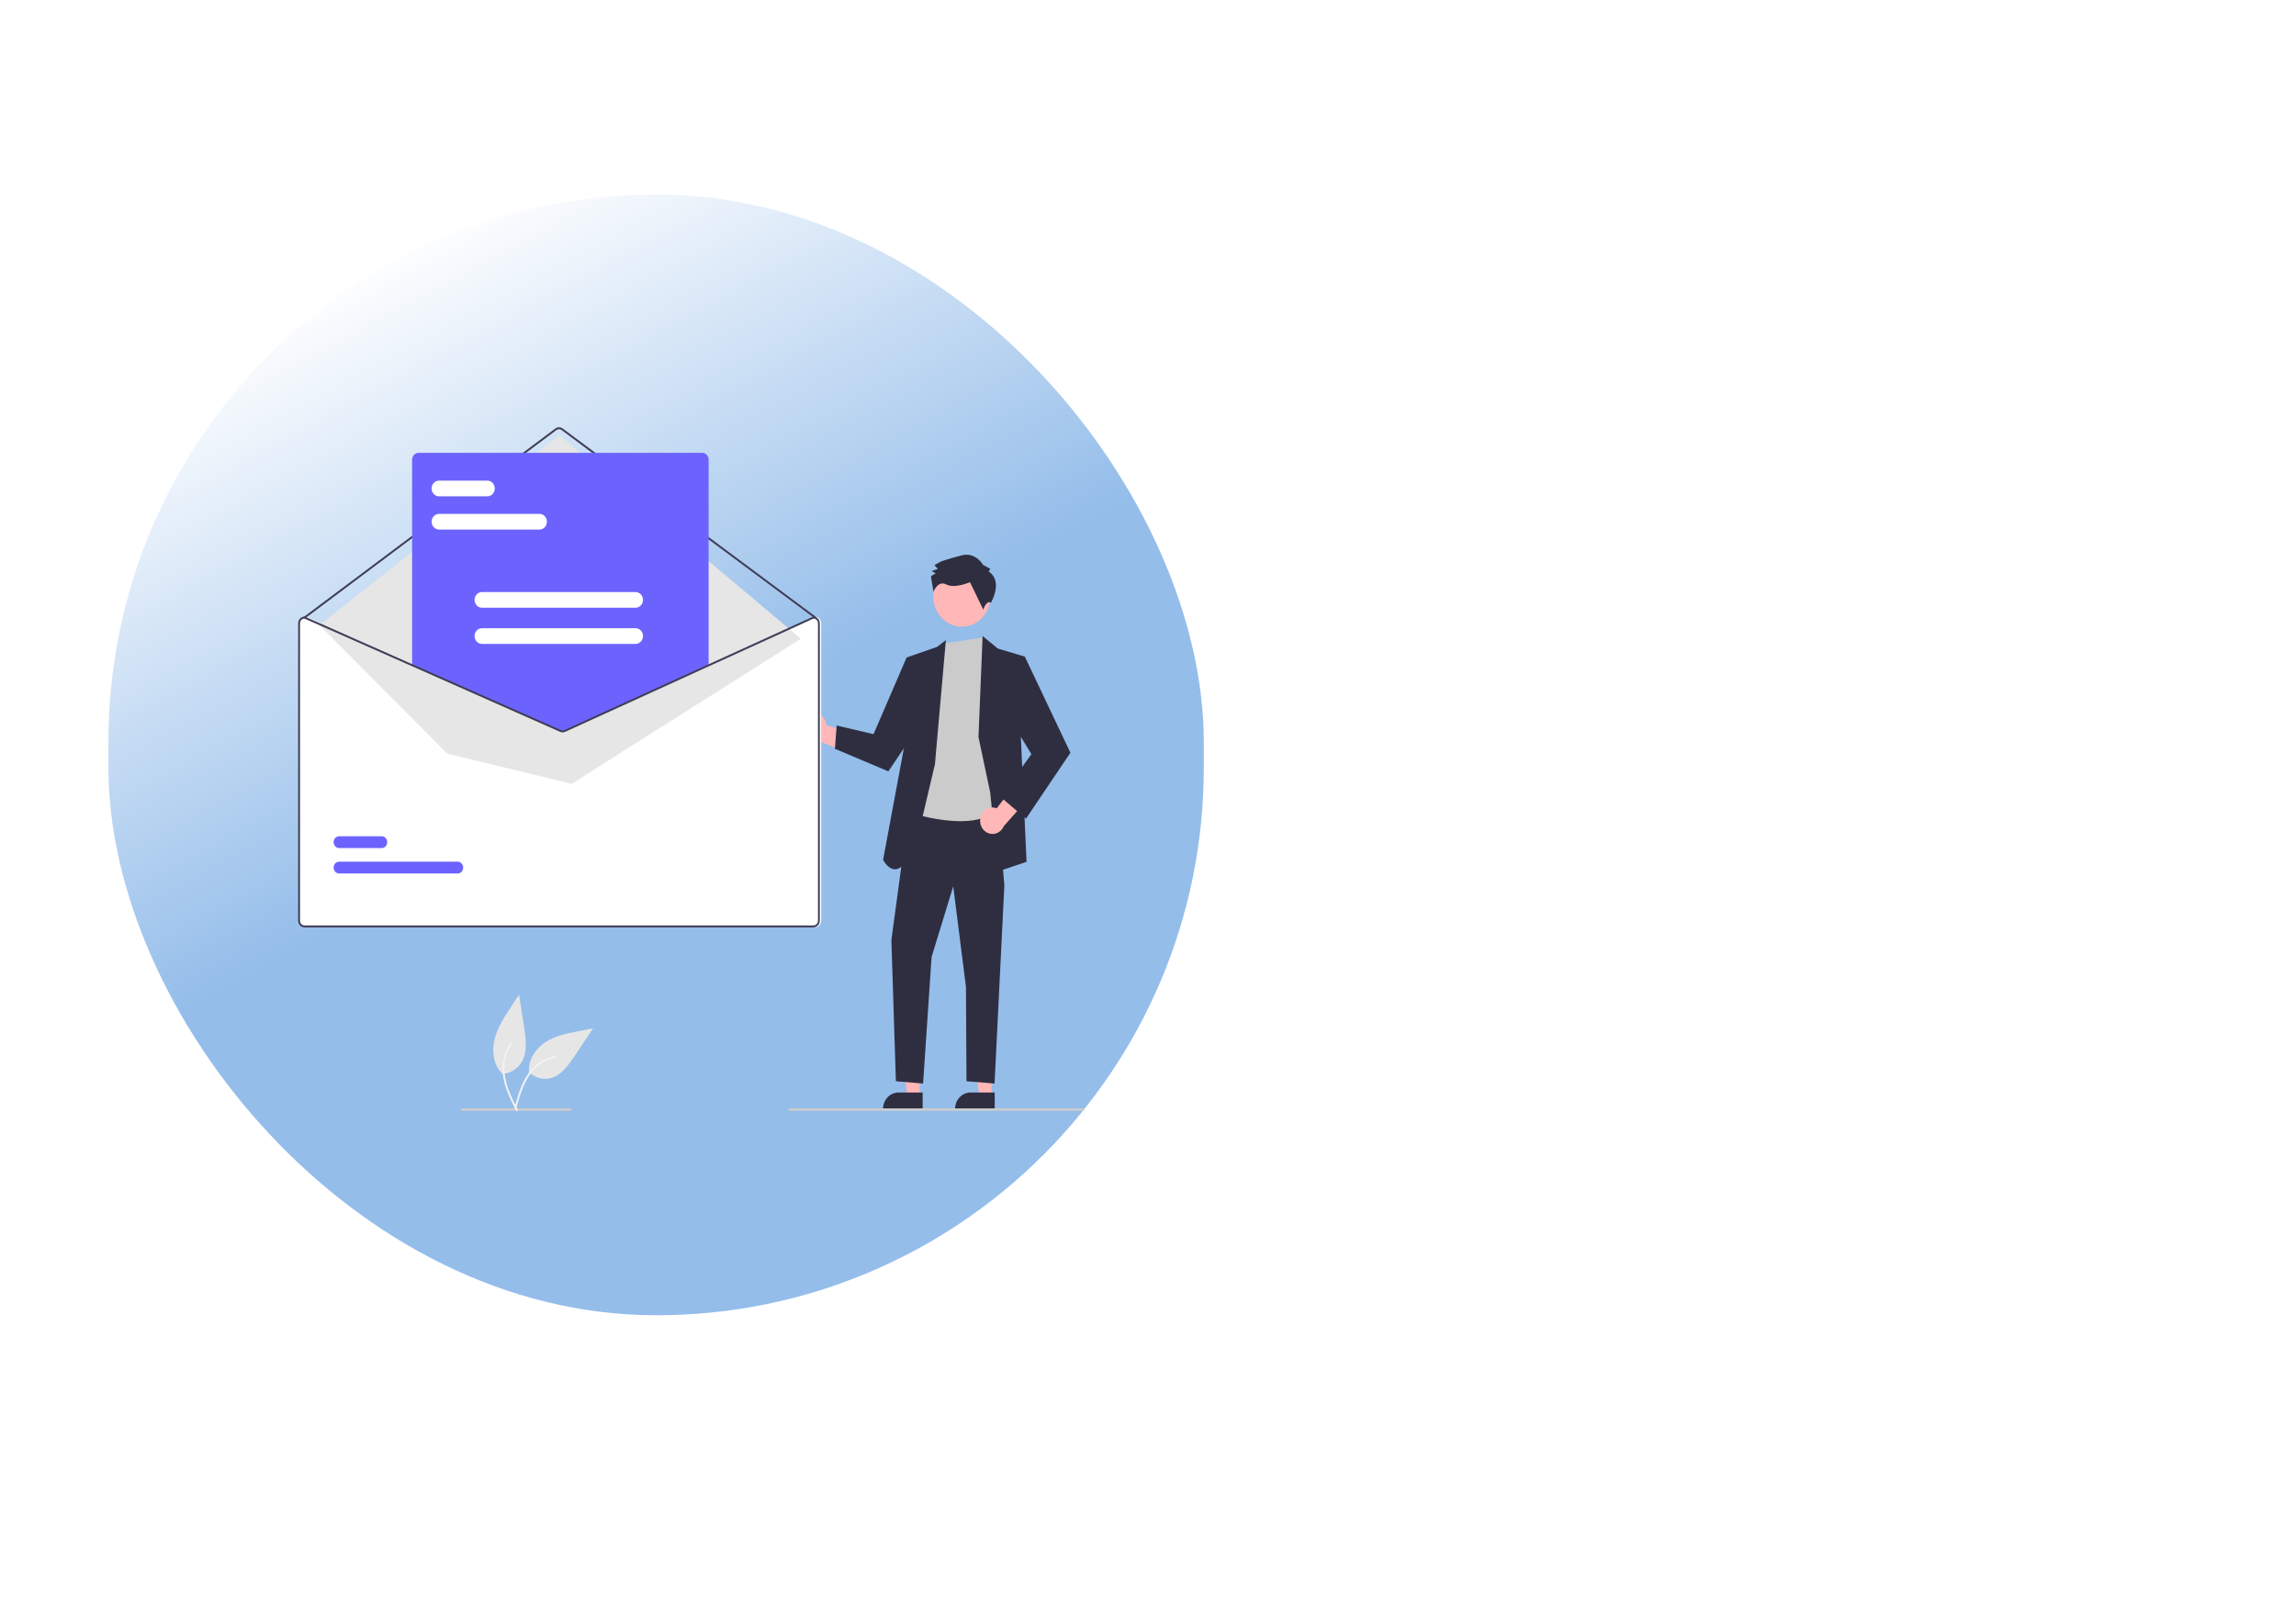 <svg width="1440" height="1008" viewBox="0 0 1440 1008" fill="none" xmlns="http://www.w3.org/2000/svg">
<rect width="1440" height="1008" fill="white"/>
<rect x="68" y="122" width="687" height="703" rx="343.5" fill="url(#paint0_linear)" fill-opacity="0.42"/>
<g clip-path="url(#clip0)">
<path d="M331.504 672.273C333.386 674.182 335.696 675.541 338.212 676.22C340.729 676.898 343.366 676.873 345.871 676.147C352.29 674.201 356.646 668.015 360.513 662.206L371.954 645.027L362.312 646.916C355.377 648.274 348.272 649.7 342.233 653.586C336.194 657.472 331.358 664.41 331.74 671.928" fill="#E6E6E6"/>
<path d="M322.542 695.413C324.233 689.255 325.934 683.012 328.919 677.399C331.571 672.414 335.194 668.041 339.974 665.321C342.509 663.882 345.26 662.926 348.103 662.497C348.844 662.385 348.965 663.617 348.227 663.729C343.305 664.48 338.734 666.882 335.172 670.587C331.223 674.713 328.633 680.033 326.719 685.509C325.559 688.82 324.624 692.211 323.693 695.603C323.665 695.763 323.581 695.906 323.458 696.002C323.335 696.099 323.182 696.141 323.031 696.121C322.879 696.095 322.743 696.007 322.652 695.874C322.561 695.742 322.522 695.576 322.545 695.414L322.542 695.413Z" fill="#F2F2F2"/>
<path d="M508.734 447.374C509.833 447.091 510.976 447.069 512.084 447.309C513.192 447.549 514.237 448.046 515.146 448.764C516.054 449.483 516.804 450.405 517.343 451.467C517.882 452.528 518.196 453.703 518.264 454.908L544.716 462.851L533.923 472.837L510.458 463.763C508.555 463.75 506.722 462.992 505.307 461.633C503.892 460.273 502.993 458.406 502.781 456.386C502.568 454.366 503.057 452.333 504.154 450.672C505.251 449.011 506.881 447.837 508.734 447.374L508.734 447.374Z" fill="#FFB7B7"/>
<path d="M576.709 687.964L568.998 687.964L565.33 656.196L576.711 656.197L576.709 687.964Z" fill="#FFB7B7"/>
<path d="M578.675 695.948L553.813 695.947V695.611C553.814 692.87 554.833 690.241 556.648 688.302C558.463 686.364 560.924 685.275 563.49 685.275H563.491L578.676 685.275L578.675 695.948Z" fill="#2F2E41"/>
<path d="M621.891 687.964L614.18 687.964L610.512 656.196L621.891 656.197L621.891 687.964Z" fill="#FFB7B7"/>
<path d="M623.857 695.948L598.995 695.947V695.611C598.995 692.87 600.014 690.241 601.829 688.302C603.644 686.364 606.105 685.275 608.672 685.275H608.672L623.857 685.275L623.857 695.948Z" fill="#2F2E41"/>
<path d="M570.409 505.633L559.051 589.667L561.881 678.205L578.937 679.656L584.27 600.254L597.846 555.98L605.828 619.093L606.156 678.205L623.768 679.656L629.91 555.379L625.392 501.331L570.409 505.633Z" fill="#2F2E41"/>
<path d="M603.26 393.122C613.183 393.122 621.228 384.529 621.228 373.929C621.228 363.33 613.183 354.737 603.26 354.737C593.336 354.737 585.292 363.33 585.292 373.929C585.292 384.529 593.336 393.122 603.26 393.122Z" fill="#FFB7B7"/>
<path d="M592.185 403.561L572.349 510.305C572.349 510.305 605.746 520.543 620.376 511.091C635.007 501.64 628.451 472.461 628.451 472.461L625.771 422.812L620.82 410.256L616.618 399.892L592.185 403.561Z" fill="#CBCBCB"/>
<path d="M586.379 479.331L593.231 401.489L587.751 405.763L568.59 412.41L567.279 467.213L553.876 539.28C553.876 539.28 563.456 559.248 575.329 526.213L586.379 479.331Z" fill="#2F2E41"/>
<path d="M577.812 420.606L568.591 412.409L547.866 460.498L524.739 455.087L523.647 469.676L557.154 483.841L579.988 449.885L577.812 420.606Z" fill="#2F2E41"/>
<path d="M613.685 462.292L616.267 398.94L625.771 406.801L642.744 411.855L640.255 462.292L643.837 540.555L626.042 546.575L621.047 497.191L613.685 462.292Z" fill="#2F2E41"/>
<path d="M614.827 513.29C615.026 512.101 615.466 510.974 616.118 509.987C616.769 509 617.615 508.177 618.595 507.577C619.576 506.977 620.669 506.614 621.795 506.514C622.922 506.413 624.055 506.578 625.115 506.996L642.555 484.314L646.777 498.884L629.57 518.189C628.794 520.046 627.408 521.534 625.674 522.372C623.94 523.209 621.978 523.338 620.161 522.734C618.344 522.13 616.797 520.835 615.814 519.095C614.831 517.354 614.479 515.289 614.827 513.29V513.29Z" fill="#FFB7B7"/>
<path d="M631.38 418.887L642.744 411.855L671.338 472.169L643.46 513.519L627.559 499.939L646.867 473.045L629.27 444.158L631.38 418.887Z" fill="#2F2E41"/>
<path d="M620.159 358.586L621.03 356.713L616.647 354.387C616.647 354.387 611.812 345.984 603.062 348.345C594.313 350.707 590.376 352.12 590.376 352.12L586.005 354.47L588.199 356.802L584.262 358.215L586.892 359.611L583.832 361.49L585.479 371.12C585.479 371.12 588.215 363.816 593.475 366.607C598.735 369.398 608.355 365.164 608.355 365.164L616.713 382.442C616.713 382.442 618.438 376.385 621.512 378.001C621.512 378.001 629.366 364.64 620.159 358.586Z" fill="#2F2E41"/>
<path d="M511.016 386.744H510.901L445.008 416.798L354.852 457.92C354.499 458.078 354.121 458.16 353.739 458.163C353.357 458.165 352.978 458.086 352.624 457.932L259.61 416.712L192.097 386.793L191.994 386.744H191.879C190.814 386.745 189.792 387.198 189.039 388.002C188.286 388.807 187.862 389.898 187.861 391.035V577.421C187.862 578.558 188.286 579.649 189.039 580.454C189.792 581.259 190.814 581.711 191.879 581.712H511.016C512.081 581.711 513.103 581.259 513.856 580.454C514.609 579.649 515.033 578.558 515.034 577.421V391.035C515.033 389.898 514.609 388.807 513.856 388.002C513.103 387.198 512.081 386.745 511.016 386.744V386.744Z" fill="white"/>
<path d="M511.303 387.97C511.186 387.97 511.071 387.932 510.975 387.86L352.234 269.773C351.751 269.415 351.177 269.224 350.589 269.225C350.001 269.226 349.427 269.42 348.946 269.779L191.348 387.859C191.223 387.952 191.069 387.989 190.919 387.96C190.769 387.932 190.636 387.842 190.548 387.709C190.461 387.575 190.427 387.411 190.453 387.251C190.479 387.091 190.564 386.948 190.688 386.855L348.286 268.775C348.961 268.272 349.764 268.001 350.587 268C351.41 267.999 352.213 268.266 352.89 268.767L511.631 386.854C511.731 386.928 511.807 387.035 511.846 387.159C511.886 387.282 511.887 387.416 511.851 387.541C511.814 387.665 511.741 387.774 511.643 387.851C511.544 387.928 511.425 387.97 511.303 387.97L511.303 387.97Z" fill="#3F3D56"/>
<path d="M200.353 392.156L350.744 273.101L502.278 400.627L358.493 491.674L280.431 472.668L200.353 392.156Z" fill="#E6E6E6"/>
<path d="M287.021 547.909H212.723C212.267 547.911 211.815 547.816 211.393 547.631C210.971 547.445 210.588 547.173 210.264 546.829C209.941 546.485 209.684 546.077 209.509 545.627C209.334 545.177 209.243 544.695 209.242 544.207C209.242 543.72 209.331 543.237 209.505 542.787C209.679 542.336 209.935 541.927 210.257 541.582C210.579 541.237 210.962 540.964 211.384 540.777C211.805 540.59 212.257 540.494 212.713 540.494H287.021C287.477 540.493 287.929 540.587 288.351 540.773C288.773 540.958 289.156 541.231 289.48 541.574C289.803 541.918 290.06 542.327 290.235 542.777C290.41 543.227 290.501 543.709 290.502 544.196C290.502 544.684 290.413 545.166 290.239 545.617C290.065 546.067 289.809 546.477 289.487 546.821C289.164 547.166 288.782 547.44 288.36 547.627C287.939 547.813 287.487 547.909 287.031 547.909H287.021Z" fill="#6C63FF"/>
<path d="M239.38 531.969H212.723C212.267 531.97 211.815 531.875 211.393 531.69C210.971 531.505 210.588 531.232 210.264 530.888C209.941 530.544 209.684 530.136 209.509 529.686C209.334 529.236 209.243 528.754 209.242 528.266C209.242 527.779 209.331 527.296 209.505 526.846C209.679 526.395 209.935 525.986 210.257 525.641C210.579 525.296 210.962 525.023 211.384 524.836C211.805 524.649 212.257 524.553 212.713 524.553H239.38C240.299 524.553 241.182 524.943 241.832 525.637C242.483 526.331 242.85 527.273 242.851 528.255C242.852 529.238 242.489 530.181 241.84 530.877C241.191 531.573 240.31 531.966 239.39 531.969H239.38Z" fill="#6C63FF"/>
<path d="M352.86 458.468C352.295 458.469 351.736 458.352 351.213 458.124L258.462 417.015V288.34C258.463 287.202 258.887 286.111 259.64 285.306C260.393 284.502 261.414 284.049 262.48 284.048H440.416C441.481 284.049 442.502 284.502 443.256 285.306C444.009 286.111 444.432 287.202 444.434 288.34V417.105L444.259 417.185L354.556 458.103C354.019 458.345 353.442 458.469 352.86 458.468V458.468Z" fill="#6C63FF"/>
<path d="M510.155 386.744H510.04L444.147 416.798L353.99 457.92C353.638 458.078 353.26 458.16 352.878 458.163C352.496 458.165 352.117 458.086 351.763 457.932L258.749 416.712L191.236 386.793L191.133 386.744H191.018C189.953 386.745 188.931 387.198 188.178 388.002C187.425 388.807 187.001 389.898 187 391.035V577.421C187.001 578.558 187.425 579.649 188.178 580.454C188.931 581.259 189.953 581.711 191.018 581.712H510.155C511.22 581.711 512.242 581.259 512.995 580.454C513.748 579.649 514.172 578.558 514.173 577.421V391.035C514.172 389.898 513.748 388.807 512.995 388.002C512.242 387.198 511.22 386.745 510.155 386.744ZM513.025 577.421C513.025 578.234 512.722 579.013 512.184 579.588C511.646 580.163 510.916 580.486 510.155 580.486H191.018C190.257 580.486 189.527 580.163 188.989 579.588C188.451 579.013 188.148 578.234 188.148 577.421V391.035C188.149 390.243 188.437 389.481 188.951 388.91C189.466 388.339 190.167 388.002 190.909 387.97L258.749 418.037L351.321 459.066C352.323 459.502 353.446 459.495 354.444 459.048L444.147 418.129L510.27 387.97C511.01 388.004 511.71 388.342 512.223 388.913C512.736 389.484 513.023 390.244 513.025 391.036L513.025 577.421Z" fill="#3F3D56"/>
<path d="M338.42 332.147H275.281C274.065 332.145 272.899 331.627 272.039 330.708C271.18 329.788 270.697 328.542 270.697 327.242C270.697 325.943 271.18 324.697 272.039 323.777C272.899 322.858 274.065 322.34 275.281 322.337H338.42C339.636 322.34 340.802 322.858 341.662 323.777C342.521 324.697 343.004 325.943 343.004 327.242C343.004 328.542 342.521 329.788 341.662 330.708C340.802 331.627 339.636 332.145 338.42 332.147V332.147Z" fill="white"/>
<path d="M305.703 311.302H275.281C274.063 311.302 272.895 310.785 272.034 309.865C271.173 308.945 270.689 307.698 270.689 306.397C270.689 305.096 271.173 303.848 272.034 302.928C272.895 302.009 274.063 301.492 275.281 301.492H305.703C306.92 301.492 308.088 302.009 308.949 302.928C309.811 303.848 310.294 305.096 310.294 306.397C310.294 307.698 309.811 308.945 308.949 309.865C308.088 310.785 306.92 311.302 305.703 311.302V311.302Z" fill="white"/>
<path d="M398.671 381.196H302.241C301.023 381.196 299.855 380.679 298.994 379.759C298.132 378.84 297.649 377.592 297.649 376.291C297.649 374.99 298.132 373.743 298.994 372.823C299.855 371.903 301.023 371.386 302.241 371.386H398.671C399.888 371.386 401.056 371.903 401.917 372.823C402.779 373.743 403.262 374.99 403.262 376.291C403.262 377.592 402.779 378.84 401.917 379.759C401.056 380.679 399.888 381.196 398.671 381.196V381.196Z" fill="white"/>
<path d="M398.671 403.881H302.241C301.637 403.882 301.039 403.756 300.481 403.51C299.923 403.264 299.416 402.903 298.988 402.447C298.561 401.992 298.222 401.451 297.991 400.855C297.76 400.259 297.641 399.621 297.641 398.976C297.641 398.331 297.76 397.693 297.991 397.097C298.222 396.501 298.561 395.96 298.988 395.505C299.416 395.049 299.923 394.688 300.481 394.442C301.039 394.196 301.637 394.07 302.241 394.071H398.671C399.274 394.07 399.872 394.196 400.43 394.442C400.988 394.688 401.495 395.049 401.923 395.505C402.35 395.96 402.689 396.501 402.92 397.097C403.151 397.693 403.271 398.331 403.271 398.976C403.271 399.621 403.151 400.259 402.92 400.855C402.689 401.451 402.35 401.992 401.923 402.447C401.495 402.903 400.988 403.264 400.43 403.51C399.872 403.756 399.274 403.882 398.671 403.881V403.881Z" fill="white"/>
<path d="M679.3 696.723H495.077C494.891 696.723 494.713 696.644 494.582 696.504C494.45 696.363 494.377 696.173 494.377 695.975C494.377 695.776 494.45 695.586 494.582 695.446C494.713 695.305 494.891 695.226 495.077 695.226H679.3C679.485 695.226 679.663 695.305 679.795 695.446C679.926 695.586 680 695.776 680 695.975C680 696.173 679.926 696.363 679.795 696.504C679.663 696.644 679.485 696.723 679.3 696.723Z" fill="#CBCBCB"/>
<path d="M357.786 696.723H289.84C289.655 696.723 289.477 696.644 289.345 696.504C289.214 696.363 289.14 696.173 289.14 695.975C289.14 695.776 289.214 695.586 289.345 695.446C289.477 695.305 289.655 695.226 289.84 695.226H357.786C357.971 695.226 358.15 695.305 358.281 695.446C358.412 695.586 358.486 695.776 358.486 695.975C358.486 696.173 358.412 696.363 358.281 696.504C358.15 696.644 357.971 696.723 357.786 696.723Z" fill="#CBCBCB"/>
<path d="M314.824 673.59C317.418 673.526 319.954 672.75 322.186 671.336C324.418 669.922 326.271 667.917 327.568 665.516C330.834 659.301 329.839 651.633 328.746 644.602L325.517 623.804L319.927 632.406C315.907 638.592 311.81 644.955 310.094 652.259C308.378 659.563 309.529 668.125 314.764 673.168" fill="#E6E6E6"/>
<path d="M323.746 696.748C320.879 691.108 317.964 685.4 316.375 679.172C314.964 673.64 314.646 667.81 316.24 662.282C317.087 659.351 318.407 656.602 320.139 654.156C320.591 653.518 321.49 654.301 321.04 654.936C318.047 659.176 316.391 664.322 316.311 669.632C316.236 675.532 317.912 681.255 320.169 686.58C321.532 689.8 323.108 692.91 324.687 696.016C324.773 696.15 324.808 696.315 324.784 696.476C324.761 696.637 324.68 696.782 324.56 696.882C324.435 696.978 324.28 697.018 324.128 696.992C323.976 696.967 323.84 696.879 323.748 696.746L323.746 696.748Z" fill="#F2F2F2"/>
</g>
<defs>
<linearGradient id="paint0_linear" x1="549" y1="825" x2="199" y2="179.5" gradientUnits="userSpaceOnUse">
<stop stop-color="#0062CC"/>
<stop offset="0.509" stop-color="#0062CC"/>
<stop offset="1" stop-color="#0062CC" stop-opacity="0"/>
</linearGradient>
<clipPath id="clip0">
<rect width="493" height="429" fill="white" transform="translate(187 268)"/>
</clipPath>
</defs>
</svg>
